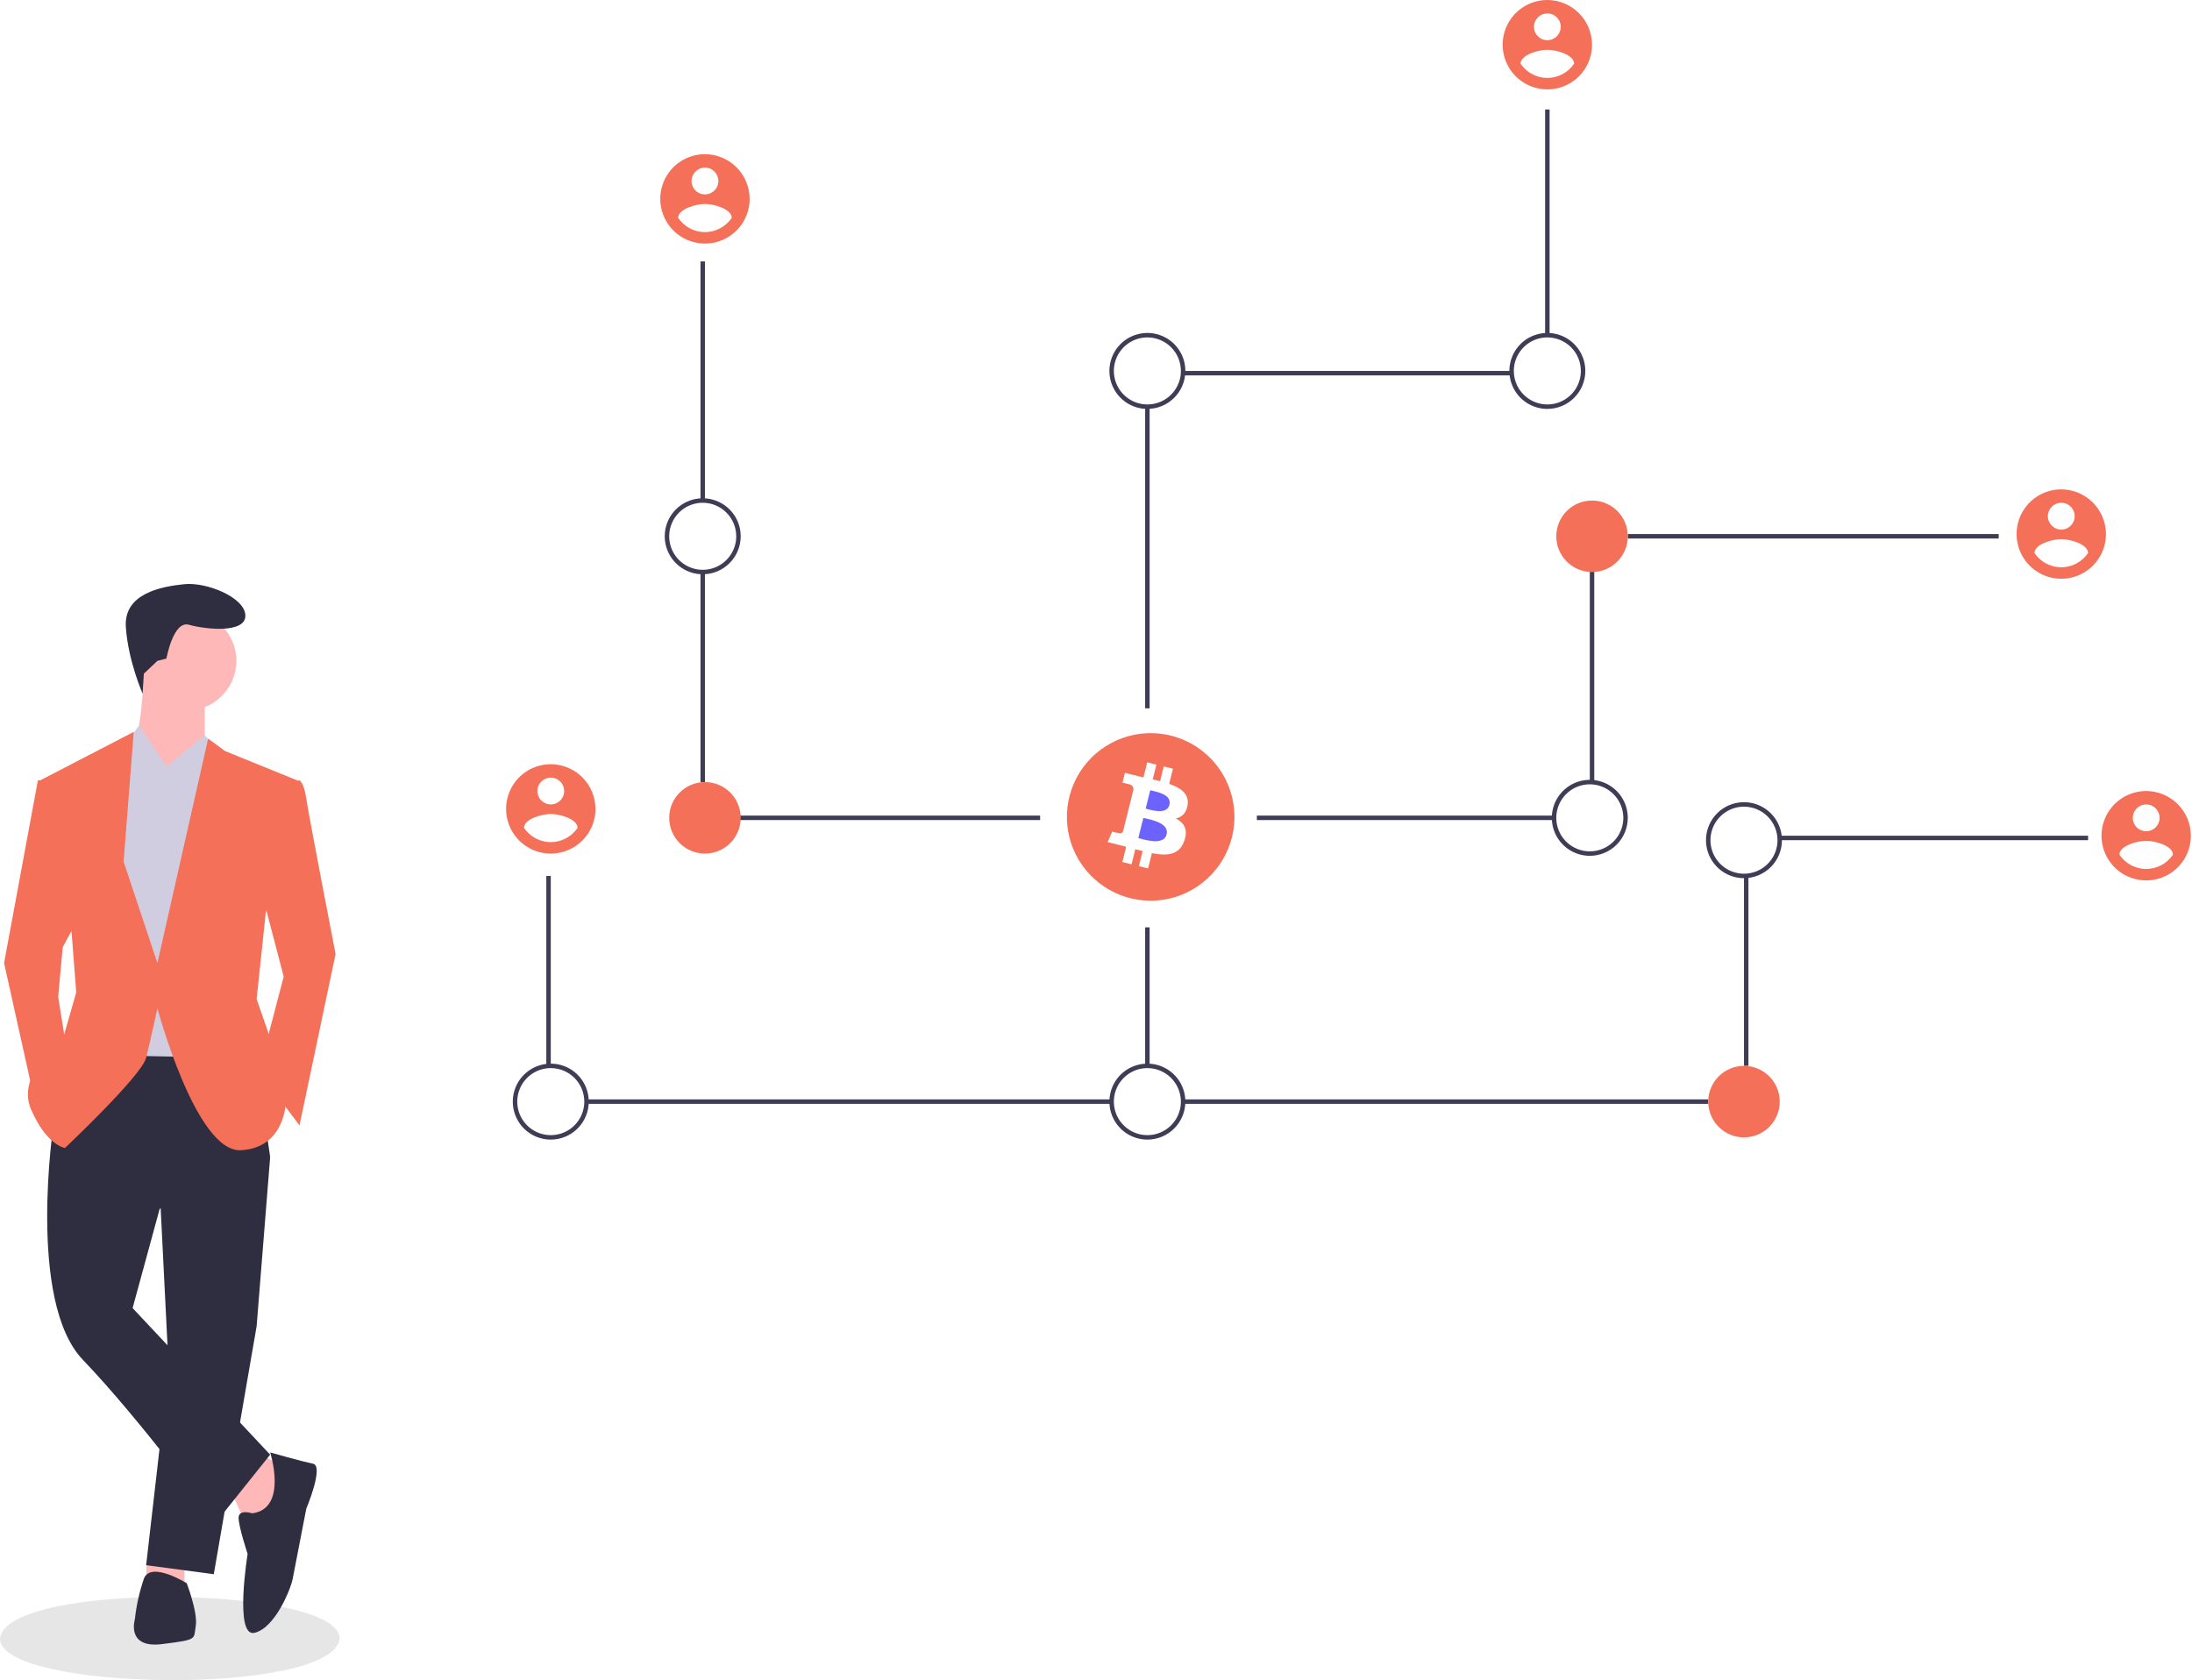 <svg width="981" height="752" viewBox="0 0 981 752" fill="none" xmlns="http://www.w3.org/2000/svg">
<g clip-path="url(#clip0_7_71)">
<path d="M315.494 117H313.494V224H315.494V117Z" fill="#3F3D56"/>
<path d="M315.494 255.851H313.494V350H315.494V255.851Z" fill="#3F3D56"/>
<path d="M465.494 365H310.494V367H465.494V365Z" fill="#3F3D56"/>
<path d="M246.494 392H244.494V477H246.494V392Z" fill="#3F3D56"/>
<path d="M497.494 492H262.494V494H497.494V492Z" fill="#3F3D56"/>
<path d="M693.494 49H691.494V150H693.494V49Z" fill="#3F3D56"/>
<path d="M676.494 166H529.46V168H676.494V166Z" fill="#3F3D56"/>
<path d="M514.494 182H512.494V317H514.494V182Z" fill="#3F3D56"/>
<path d="M314.494 257C311.132 257 307.845 256.003 305.049 254.135C302.254 252.267 300.075 249.612 298.788 246.506C297.502 243.399 297.165 239.981 297.821 236.683C298.477 233.386 300.096 230.357 302.473 227.979C304.851 225.602 307.88 223.983 311.178 223.327C314.475 222.671 317.893 223.007 321 224.294C324.106 225.581 326.761 227.76 328.629 230.555C330.497 233.351 331.494 236.638 331.494 240C331.489 244.507 329.696 248.828 326.509 252.015C323.322 255.202 319.001 256.995 314.494 257V257ZM314.494 225C311.527 225 308.627 225.88 306.161 227.528C303.694 229.176 301.771 231.519 300.636 234.26C299.501 237.001 299.204 240.017 299.782 242.926C300.361 245.836 301.79 248.509 303.888 250.607C305.985 252.704 308.658 254.133 311.568 254.712C314.478 255.291 317.494 254.994 320.234 253.858C322.975 252.723 325.318 250.8 326.966 248.334C328.614 245.867 329.494 242.967 329.494 240C329.49 236.023 327.908 232.21 325.096 229.398C322.284 226.586 318.471 225.004 314.494 225V225Z" fill="#3F3D56"/>
<path d="M246.494 510C243.132 510 239.845 509.003 237.049 507.135C234.254 505.267 232.075 502.612 230.788 499.506C229.502 496.399 229.165 492.981 229.821 489.683C230.477 486.386 232.096 483.357 234.473 480.979C236.851 478.602 239.88 476.983 243.178 476.327C246.475 475.671 249.893 476.007 253 477.294C256.106 478.581 258.761 480.76 260.629 483.555C262.497 486.351 263.494 489.638 263.494 493C263.489 497.507 261.696 501.828 258.509 505.015C255.322 508.202 251.001 509.995 246.494 510V510ZM246.494 478C243.527 478 240.627 478.88 238.161 480.528C235.694 482.176 233.771 484.519 232.636 487.26C231.501 490.001 231.204 493.017 231.782 495.926C232.361 498.836 233.79 501.509 235.888 503.607C237.985 505.704 240.658 507.133 243.568 507.712C246.478 508.291 249.494 507.994 252.234 506.858C254.975 505.723 257.318 503.8 258.966 501.334C260.614 498.867 261.494 495.967 261.494 493C261.49 489.023 259.908 485.21 257.096 482.398C254.284 479.586 250.471 478.004 246.494 478V478Z" fill="#3F3D56"/>
<path d="M315.494 382C324.33 382 331.494 374.837 331.494 366C331.494 357.163 324.33 350 315.494 350C306.657 350 299.494 357.163 299.494 366C299.494 374.837 306.657 382 315.494 382Z" fill="#F47059"/>
<path d="M894.494 239H728.494V241H894.494V239Z" fill="#3F3D56"/>
<path d="M713.494 255.851H711.494V350H713.494V255.851Z" fill="#3F3D56"/>
<path d="M695.494 365H562.494V367H695.494V365Z" fill="#3F3D56"/>
<path d="M934.494 374H796.494V376H934.494V374Z" fill="#3F3D56"/>
<path d="M782.494 392H780.494V477H782.494V392Z" fill="#3F3D56"/>
<path d="M764.494 492H529.494V494H764.494V492Z" fill="#3F3D56"/>
<path d="M514.494 415H512.494V477H514.494V415Z" fill="#3F3D56"/>
<path d="M712.494 256C721.33 256 728.494 248.837 728.494 240C728.494 231.163 721.33 224 712.494 224C703.657 224 696.494 231.163 696.494 240C696.494 248.837 703.657 256 712.494 256Z" fill="#F47059"/>
<path d="M692.494 183C689.132 183 685.845 182.003 683.049 180.135C680.254 178.267 678.075 175.612 676.788 172.506C675.502 169.399 675.165 165.981 675.821 162.683C676.477 159.386 678.096 156.357 680.473 153.979C682.851 151.602 685.88 149.983 689.178 149.327C692.475 148.671 695.893 149.007 699 150.294C702.106 151.581 704.761 153.76 706.629 156.555C708.497 159.351 709.494 162.638 709.494 166C709.489 170.507 707.696 174.828 704.509 178.015C701.322 181.202 697.001 182.995 692.494 183V183ZM692.494 151C689.527 151 686.627 151.88 684.161 153.528C681.694 155.176 679.771 157.519 678.636 160.26C677.501 163.001 677.204 166.017 677.782 168.926C678.361 171.836 679.79 174.509 681.888 176.607C683.985 178.704 686.658 180.133 689.568 180.712C692.478 181.291 695.494 180.994 698.234 179.858C700.975 178.723 703.318 176.8 704.966 174.334C706.614 171.867 707.494 168.967 707.494 166C707.49 162.023 705.908 158.21 703.096 155.398C700.284 152.586 696.471 151.004 692.494 151V151Z" fill="#3F3D56"/>
<path d="M513.494 183C510.132 183 506.845 182.003 504.049 180.135C501.254 178.267 499.075 175.612 497.788 172.506C496.502 169.399 496.165 165.981 496.821 162.683C497.477 159.386 499.096 156.357 501.473 153.979C503.851 151.602 506.88 149.983 510.178 149.327C513.475 148.671 516.893 149.007 520 150.294C523.106 151.581 525.761 153.76 527.629 156.555C529.497 159.351 530.494 162.638 530.494 166C530.489 170.507 528.696 174.828 525.509 178.015C522.322 181.202 518.001 182.995 513.494 183V183ZM513.494 151C510.527 151 507.627 151.88 505.161 153.528C502.694 155.176 500.771 157.519 499.636 160.26C498.501 163.001 498.204 166.017 498.782 168.926C499.361 171.836 500.79 174.509 502.888 176.607C504.985 178.704 507.658 180.133 510.568 180.712C513.478 181.291 516.494 180.994 519.234 179.858C521.975 178.723 524.318 176.8 525.966 174.334C527.614 171.867 528.494 168.967 528.494 166C528.49 162.023 526.908 158.21 524.096 155.398C521.284 152.586 517.471 151.004 513.494 151V151Z" fill="#3F3D56"/>
<path d="M780.494 393C777.132 393 773.845 392.003 771.049 390.135C768.254 388.267 766.075 385.612 764.788 382.506C763.502 379.399 763.165 375.981 763.821 372.683C764.477 369.386 766.096 366.357 768.473 363.979C770.851 361.602 773.88 359.983 777.178 359.327C780.475 358.671 783.893 359.007 787 360.294C790.106 361.581 792.761 363.76 794.629 366.555C796.497 369.351 797.494 372.638 797.494 376C797.489 380.507 795.696 384.828 792.509 388.015C789.322 391.202 785.001 392.995 780.494 393V393ZM780.494 361C777.527 361 774.627 361.88 772.161 363.528C769.694 365.176 767.771 367.519 766.636 370.26C765.501 373.001 765.204 376.017 765.782 378.926C766.361 381.836 767.79 384.509 769.888 386.607C771.985 388.704 774.658 390.133 777.568 390.712C780.478 391.291 783.494 390.994 786.234 389.858C788.975 388.723 791.318 386.8 792.966 384.334C794.614 381.867 795.494 378.967 795.494 376C795.49 372.023 793.908 368.21 791.096 365.398C788.284 362.586 784.471 361.004 780.494 361V361Z" fill="#3F3D56"/>
<path d="M780.494 509C789.33 509 796.494 501.837 796.494 493C796.494 484.163 789.33 477 780.494 477C771.657 477 764.494 484.163 764.494 493C764.494 501.837 771.657 509 780.494 509Z" fill="#F47059"/>
<path d="M513.494 510C510.132 510 506.845 509.003 504.049 507.135C501.254 505.267 499.075 502.612 497.788 499.506C496.502 496.399 496.165 492.981 496.821 489.683C497.477 486.386 499.096 483.357 501.473 480.979C503.851 478.602 506.88 476.983 510.178 476.327C513.475 475.671 516.893 476.007 520 477.294C523.106 478.581 525.761 480.76 527.629 483.555C529.497 486.351 530.494 489.638 530.494 493C530.489 497.507 528.696 501.828 525.509 505.015C522.322 508.202 518.001 509.995 513.494 510V510ZM513.494 478C510.527 478 507.627 478.88 505.161 480.528C502.694 482.176 500.771 484.519 499.636 487.26C498.501 490.001 498.204 493.017 498.782 495.926C499.361 498.836 500.79 501.509 502.888 503.607C504.985 505.704 507.658 507.133 510.568 507.712C513.478 508.291 516.494 507.994 519.234 506.858C521.975 505.723 524.318 503.8 525.966 501.334C527.614 498.867 528.494 495.967 528.494 493C528.49 489.023 526.908 485.21 524.096 482.398C521.284 479.586 517.471 478.004 513.494 478V478Z" fill="#3F3D56"/>
<path d="M711.494 383C708.132 383 704.845 382.003 702.049 380.135C699.254 378.267 697.075 375.612 695.788 372.506C694.502 369.399 694.165 365.981 694.821 362.683C695.477 359.386 697.096 356.357 699.473 353.979C701.851 351.602 704.88 349.983 708.178 349.327C711.475 348.671 714.893 349.007 718 350.294C721.106 351.581 723.761 353.76 725.629 356.555C727.497 359.351 728.494 362.638 728.494 366C728.489 370.507 726.696 374.828 723.509 378.015C720.322 381.202 716.001 382.995 711.494 383V383ZM711.494 351C708.527 351 705.627 351.88 703.161 353.528C700.694 355.176 698.771 357.519 697.636 360.26C696.501 363.001 696.204 366.017 696.782 368.926C697.361 371.836 698.79 374.509 700.888 376.607C702.985 378.704 705.658 380.133 708.568 380.712C711.478 381.291 714.494 380.994 717.234 379.858C719.975 378.723 722.318 376.8 723.966 374.334C725.614 371.867 726.494 368.967 726.494 366C726.49 362.023 724.908 358.21 722.096 355.398C719.284 352.586 715.471 351.004 711.494 351V351Z" fill="#3F3D56"/>
<path d="M246.494 342C242.538 342 238.671 343.173 235.382 345.371C232.093 347.568 229.53 350.692 228.016 354.346C226.502 358.001 226.106 362.022 226.878 365.902C227.65 369.781 229.554 373.345 232.352 376.142C235.149 378.939 238.712 380.844 242.592 381.616C246.471 382.387 250.493 381.991 254.147 380.478C257.802 378.964 260.925 376.4 263.123 373.111C265.321 369.822 266.494 365.956 266.494 362C266.478 356.7 264.366 351.622 260.619 347.875C256.871 344.128 251.793 342.016 246.494 342V342ZM246.494 348C247.68 348 248.84 348.352 249.827 349.011C250.814 349.67 251.583 350.608 252.037 351.704C252.491 352.8 252.61 354.007 252.378 355.171C252.147 356.334 251.575 357.404 250.736 358.243C249.897 359.082 248.828 359.653 247.664 359.885C246.5 360.116 245.294 359.997 244.198 359.543C243.101 359.089 242.164 358.32 241.505 357.333C240.846 356.347 240.494 355.187 240.494 354C240.499 352.41 241.133 350.887 242.257 349.763C243.381 348.639 244.904 348.005 246.494 348V348ZM246.494 376.885C244.123 376.874 241.792 376.285 239.701 375.169C237.609 374.053 235.822 372.444 234.494 370.481C234.59 366.481 242.494 364.279 246.494 364.279C250.494 364.279 258.398 366.481 258.494 370.481C257.164 372.442 255.376 374.05 253.285 375.166C251.195 376.282 248.863 376.872 246.494 376.885V376.885Z" fill="#F47059"/>
<path d="M315.494 69C311.538 69 307.671 70.173 304.382 72.371C301.093 74.568 298.53 77.692 297.016 81.346C295.502 85.001 295.106 89.022 295.878 92.902C296.65 96.781 298.554 100.345 301.352 103.142C304.149 105.939 307.712 107.844 311.592 108.616C315.471 109.387 319.493 108.991 323.147 107.478C326.802 105.964 329.925 103.4 332.123 100.111C334.321 96.822 335.494 92.956 335.494 89C335.478 83.7 333.366 78.622 329.619 74.875C325.871 71.128 320.793 69.016 315.494 69V69ZM315.494 75C316.68 75 317.84 75.352 318.827 76.011C319.814 76.671 320.583 77.608 321.037 78.704C321.491 79.8 321.61 81.007 321.378 82.171C321.147 83.334 320.575 84.403 319.736 85.243C318.897 86.082 317.828 86.653 316.664 86.885C315.5 87.116 314.294 86.997 313.198 86.543C312.101 86.089 311.164 85.32 310.505 84.333C309.846 83.347 309.494 82.187 309.494 81C309.499 79.41 310.133 77.887 311.257 76.763C312.381 75.639 313.904 75.005 315.494 75V75ZM315.494 103.885C313.123 103.874 310.792 103.285 308.701 102.169C306.609 101.053 304.822 99.444 303.494 97.481C303.59 93.481 311.494 91.279 315.494 91.279C319.494 91.279 327.398 93.481 327.494 97.481C326.164 99.442 324.376 101.05 322.285 102.166C320.195 103.282 317.863 103.872 315.494 103.885V103.885Z" fill="#F47059"/>
<path d="M692.494 0C688.538 0 684.671 1.173 681.382 3.371C678.093 5.568 675.53 8.692 674.016 12.346C672.503 16.001 672.106 20.022 672.878 23.902C673.65 27.781 675.555 31.345 678.352 34.142C681.149 36.939 684.712 38.844 688.592 39.616C692.472 40.387 696.493 39.991 700.148 38.478C703.802 36.964 706.926 34.4 709.123 31.111C711.321 27.822 712.494 23.956 712.494 20C712.478 14.7 710.366 9.622 706.619 5.875C702.872 2.128 697.793 0.016 692.494 0V0ZM692.494 6C693.681 6 694.841 6.352 695.827 7.011C696.814 7.67 697.583 8.608 698.037 9.704C698.491 10.8 698.61 12.007 698.379 13.171C698.147 14.334 697.576 15.403 696.737 16.243C695.897 17.082 694.828 17.653 693.664 17.885C692.501 18.116 691.294 17.997 690.198 17.543C689.101 17.089 688.164 16.32 687.505 15.333C686.846 14.347 686.494 13.187 686.494 12C686.499 10.41 687.133 8.887 688.257 7.763C689.381 6.639 690.904 6.005 692.494 6V6ZM692.494 34.885C690.124 34.874 687.792 34.285 685.701 33.169C683.61 32.053 681.822 30.444 680.494 28.481C680.59 24.481 688.494 22.279 692.494 22.279C696.494 22.279 704.398 24.481 704.494 28.481C703.164 30.442 701.376 32.05 699.286 33.166C697.195 34.282 694.864 34.872 692.494 34.885Z" fill="#F47059"/>
<path d="M922.494 219C918.538 219 914.671 220.173 911.382 222.371C908.093 224.568 905.53 227.692 904.016 231.346C902.503 235.001 902.106 239.022 902.878 242.902C903.65 246.781 905.555 250.345 908.352 253.142C911.149 255.939 914.712 257.844 918.592 258.616C922.472 259.387 926.493 258.991 930.148 257.478C933.802 255.964 936.926 253.4 939.123 250.111C941.321 246.822 942.494 242.956 942.494 239C942.478 233.7 940.366 228.622 936.619 224.875C932.872 221.128 927.793 219.016 922.494 219ZM922.494 225C923.681 225 924.841 225.352 925.827 226.011C926.814 226.67 927.583 227.608 928.037 228.704C928.491 229.8 928.61 231.007 928.379 232.171C928.147 233.334 927.576 234.404 926.736 235.243C925.897 236.082 924.828 236.653 923.664 236.885C922.501 237.116 921.294 236.997 920.198 236.543C919.101 236.089 918.164 235.32 917.505 234.333C916.846 233.347 916.494 232.187 916.494 231C916.499 229.41 917.133 227.887 918.257 226.763C919.381 225.639 920.904 225.005 922.494 225ZM922.494 253.885C920.124 253.874 917.792 253.285 915.701 252.169C913.61 251.053 911.822 249.444 910.494 247.481C910.59 243.481 918.494 241.279 922.494 241.279C926.494 241.279 934.398 243.481 934.494 247.481C933.164 249.442 931.376 251.05 929.286 252.166C927.195 253.282 924.864 253.872 922.494 253.885V253.885Z" fill="#F47059"/>
<path d="M960.494 354C956.538 354 952.671 355.173 949.382 357.371C946.094 359.568 943.53 362.692 942.016 366.346C940.503 370.001 940.107 374.022 940.878 377.902C941.65 381.781 943.555 385.345 946.352 388.142C949.149 390.939 952.712 392.844 956.592 393.616C960.472 394.387 964.493 393.991 968.148 392.478C971.802 390.964 974.926 388.4 977.123 385.111C979.321 381.822 980.494 377.956 980.494 374C980.478 368.7 978.366 363.622 974.619 359.875C970.872 356.128 965.793 354.016 960.494 354V354ZM960.494 360C961.681 360 962.841 360.352 963.827 361.011C964.814 361.67 965.583 362.608 966.037 363.704C966.491 364.8 966.61 366.007 966.379 367.171C966.147 368.334 965.576 369.404 964.736 370.243C963.897 371.082 962.828 371.653 961.664 371.885C960.501 372.116 959.294 371.997 958.198 371.543C957.101 371.089 956.164 370.32 955.505 369.333C954.846 368.347 954.494 367.187 954.494 366C954.499 364.41 955.133 362.887 956.257 361.763C957.381 360.639 958.904 360.005 960.494 360V360ZM960.494 388.885C958.124 388.874 955.792 388.285 953.701 387.169C951.61 386.053 949.822 384.444 948.494 382.481C948.59 378.481 956.494 376.279 960.494 376.279C964.494 376.279 972.398 378.481 972.494 382.481C971.164 384.442 969.376 386.05 967.286 387.166C965.195 388.282 962.864 388.872 960.494 388.885V388.885Z" fill="#F47059"/>
<path d="M514.772 353.667L512.723 361.882C515.046 362.461 522.206 364.822 523.366 360.173C524.575 355.326 517.095 354.246 514.772 353.667Z" fill="#6C63FF"/>
<path d="M511.69 366.027L509.43 375.085C512.219 375.778 520.822 378.54 522.094 373.43C523.423 368.102 514.479 366.723 511.69 366.027Z" fill="#6C63FF"/>
<path d="M524.034 329.211C516.839 327.417 509.273 327.797 502.294 330.303C495.315 332.809 489.236 337.328 484.825 343.288C480.414 349.249 477.87 356.384 477.514 363.791C477.158 371.197 479.006 378.543 482.825 384.9C486.644 391.256 492.262 396.337 498.969 399.5C505.676 402.664 513.17 403.767 520.504 402.672C527.838 401.576 534.682 398.33 540.171 393.344C545.66 388.359 549.548 381.857 551.342 374.662C552.534 369.885 552.773 364.919 552.046 360.05C551.319 355.18 549.639 350.501 547.103 346.28C544.567 342.059 541.225 338.379 537.266 335.451C533.308 332.522 528.812 330.402 524.034 329.211V329.211ZM531.496 360.248C530.955 363.901 528.931 365.67 526.242 366.289C529.933 368.21 531.812 371.158 530.022 376.268C527.802 382.613 522.525 383.149 515.51 381.821L513.807 388.645L509.692 387.62L511.372 380.887C510.276 380.616 509.183 380.333 508.093 380.037L506.407 386.801L502.297 385.775L504 378.939C503.039 378.693 502.063 378.431 501.067 378.182L495.713 376.846L497.755 372.137C497.755 372.137 500.787 372.944 500.746 372.884C500.934 372.945 501.132 372.967 501.329 372.951C501.525 372.934 501.717 372.879 501.892 372.788C502.067 372.697 502.223 372.572 502.349 372.421C502.476 372.27 502.572 372.095 502.631 371.906L505.322 361.119C505.473 361.156 505.62 361.192 505.756 361.227C505.617 361.173 505.474 361.127 505.329 361.09L507.248 353.389C507.305 352.819 507.136 352.249 506.778 351.802C506.419 351.355 505.9 351.066 505.331 350.997C505.396 350.953 502.343 350.254 502.343 350.254L503.438 345.859L509.113 347.276L509.108 347.297C509.961 347.509 510.84 347.71 511.736 347.914L513.422 341.157L517.534 342.182L515.882 348.807C516.986 349.059 518.097 349.313 519.179 349.582L520.82 343.001L524.934 344.026L523.249 350.786C528.443 352.575 532.242 355.257 531.496 360.248V360.248Z" fill="#F47059"/>
<path d="M152 733.294C149.154 759.17 -0.226 756.998 0 733.293C2.846 707.418 152.226 709.59 152 733.294Z" fill="#E6E6E6"/>
<path d="M103.754 668.156L109.81 681.276L120.911 680.267L127.976 657.054L116.874 650.999L103.754 668.156Z" fill="#FFB8B8"/>
<path d="M65.642 698.373L65.403 707.516L82.56 708.525V697.424L65.642 698.373Z" fill="#FFB8B8"/>
<path d="M71.458 531.908L75.495 612.647L65.403 700.451L95.68 704.488L114.856 593.472L120.911 517.778L71.458 531.908Z" fill="#2F2E41"/>
<path d="M24.024 502.64C24.024 502.64 11.913 582.37 37.144 608.61C62.375 634.851 96.69 681.276 96.69 681.276L120.912 650.999L59.348 585.398L71.459 540.991L120.912 517.778L112.838 462.27L40.172 461.261L24.024 502.64Z" fill="#2F2E41"/>
<path d="M83.569 317.948C95.832 317.948 105.772 308.007 105.772 295.744C105.772 283.482 95.832 273.541 83.569 273.541C71.306 273.541 61.366 283.482 61.366 295.744C61.366 308.007 71.306 317.948 83.569 317.948Z" fill="#FFB8B8"/>
<path d="M64.394 300.791C64.394 300.791 63.385 332.077 58.338 336.114C53.292 340.151 76.505 357.308 76.505 357.308L91.644 333.086V310.883L64.394 300.791Z" fill="#FFB8B8"/>
<path d="M74.486 343.179L62.233 324.677L55.31 334.096L45.218 362.355L53.292 472.362L100.726 473.371L106.782 347.216L91.643 329.05L74.486 343.179Z" fill="#D0CDE1"/>
<path d="M125.958 350.244L134.032 349.234C134.032 349.234 136.05 350.244 137.059 357.308C138.069 364.373 150.18 426.946 150.18 426.946L134.032 503.649L115.865 479.427L126.967 437.039L115.865 394.65L125.958 350.244Z" fill="#F47059"/>
<path d="M23.015 349.234H16.959L1.821 430.983L15.95 494.566L30.079 471.353L26.042 446.122L28.061 423.919L35.126 410.798L23.015 349.234Z" fill="#F47059"/>
<path d="M112.837 677.239C112.837 677.239 106.782 675.22 106.782 679.257C106.782 683.294 110.819 695.405 110.819 695.405C110.819 695.405 104.763 732.747 113.846 730.729C122.93 728.71 129.994 711.553 131.004 706.507C132.013 701.461 137.059 675.22 137.059 675.22C137.059 675.22 145.133 656.045 140.087 655.035C135.041 654.026 120.911 649.989 120.911 649.989C120.911 649.989 128.985 675.22 112.837 677.239Z" fill="#2F2E41"/>
<path d="M83.569 708.525C83.569 708.525 67.421 698.433 64.394 706.507C62.386 712.396 61.032 718.488 60.357 724.673C60.357 724.673 56.32 737.793 72.468 735.775C88.616 733.756 86.597 733.756 87.606 727.701C88.616 721.645 83.569 708.525 83.569 708.525Z" fill="#2F2E41"/>
<path d="M70.449 295.745L74.486 294.735C74.486 294.735 77.514 277.578 84.579 279.597C91.644 281.615 109.81 283.634 109.81 275.56C109.81 267.486 92.653 260.421 82.56 261.43C72.468 262.44 55.311 265.467 56.32 280.606C57.329 295.745 63.842 310.471 63.842 310.471L64.368 301.496L70.449 295.745Z" fill="#2F2E41"/>
<path d="M91.643 355.29L74.486 343.179L91.643 329.05L97.6 336.197L91.643 355.29Z" fill="#D0CDE1"/>
<path d="M59.347 354.281L74.486 343.179L62.375 325.013L55.31 334.096L59.347 354.281Z" fill="#D0CDE1"/>
<path d="M133.022 349.234L100.727 336.114L93.157 330.563L70.449 430.983L55.31 385.567L59.852 327.536L17.968 349.234L32.098 417.863L34.116 444.103L28.061 465.298C28.061 465.298 6.867 480.436 13.931 496.584C20.996 512.732 29.07 513.741 29.07 513.741C29.07 513.741 63.385 481.445 65.403 473.371C67.421 465.297 70.449 451.168 70.449 451.168C70.449 451.168 87.606 515.76 107.791 514.75C127.976 513.741 127.976 492.547 127.976 492.547L122.93 470.344L114.856 447.131L118.893 408.78L133.022 349.234Z" fill="#F47059"/>
</g>
<defs>
<clipPath id="clip0_7_71">
<rect width="980.494" height="751.895" fill="white"/>
</clipPath>
</defs>
</svg>
